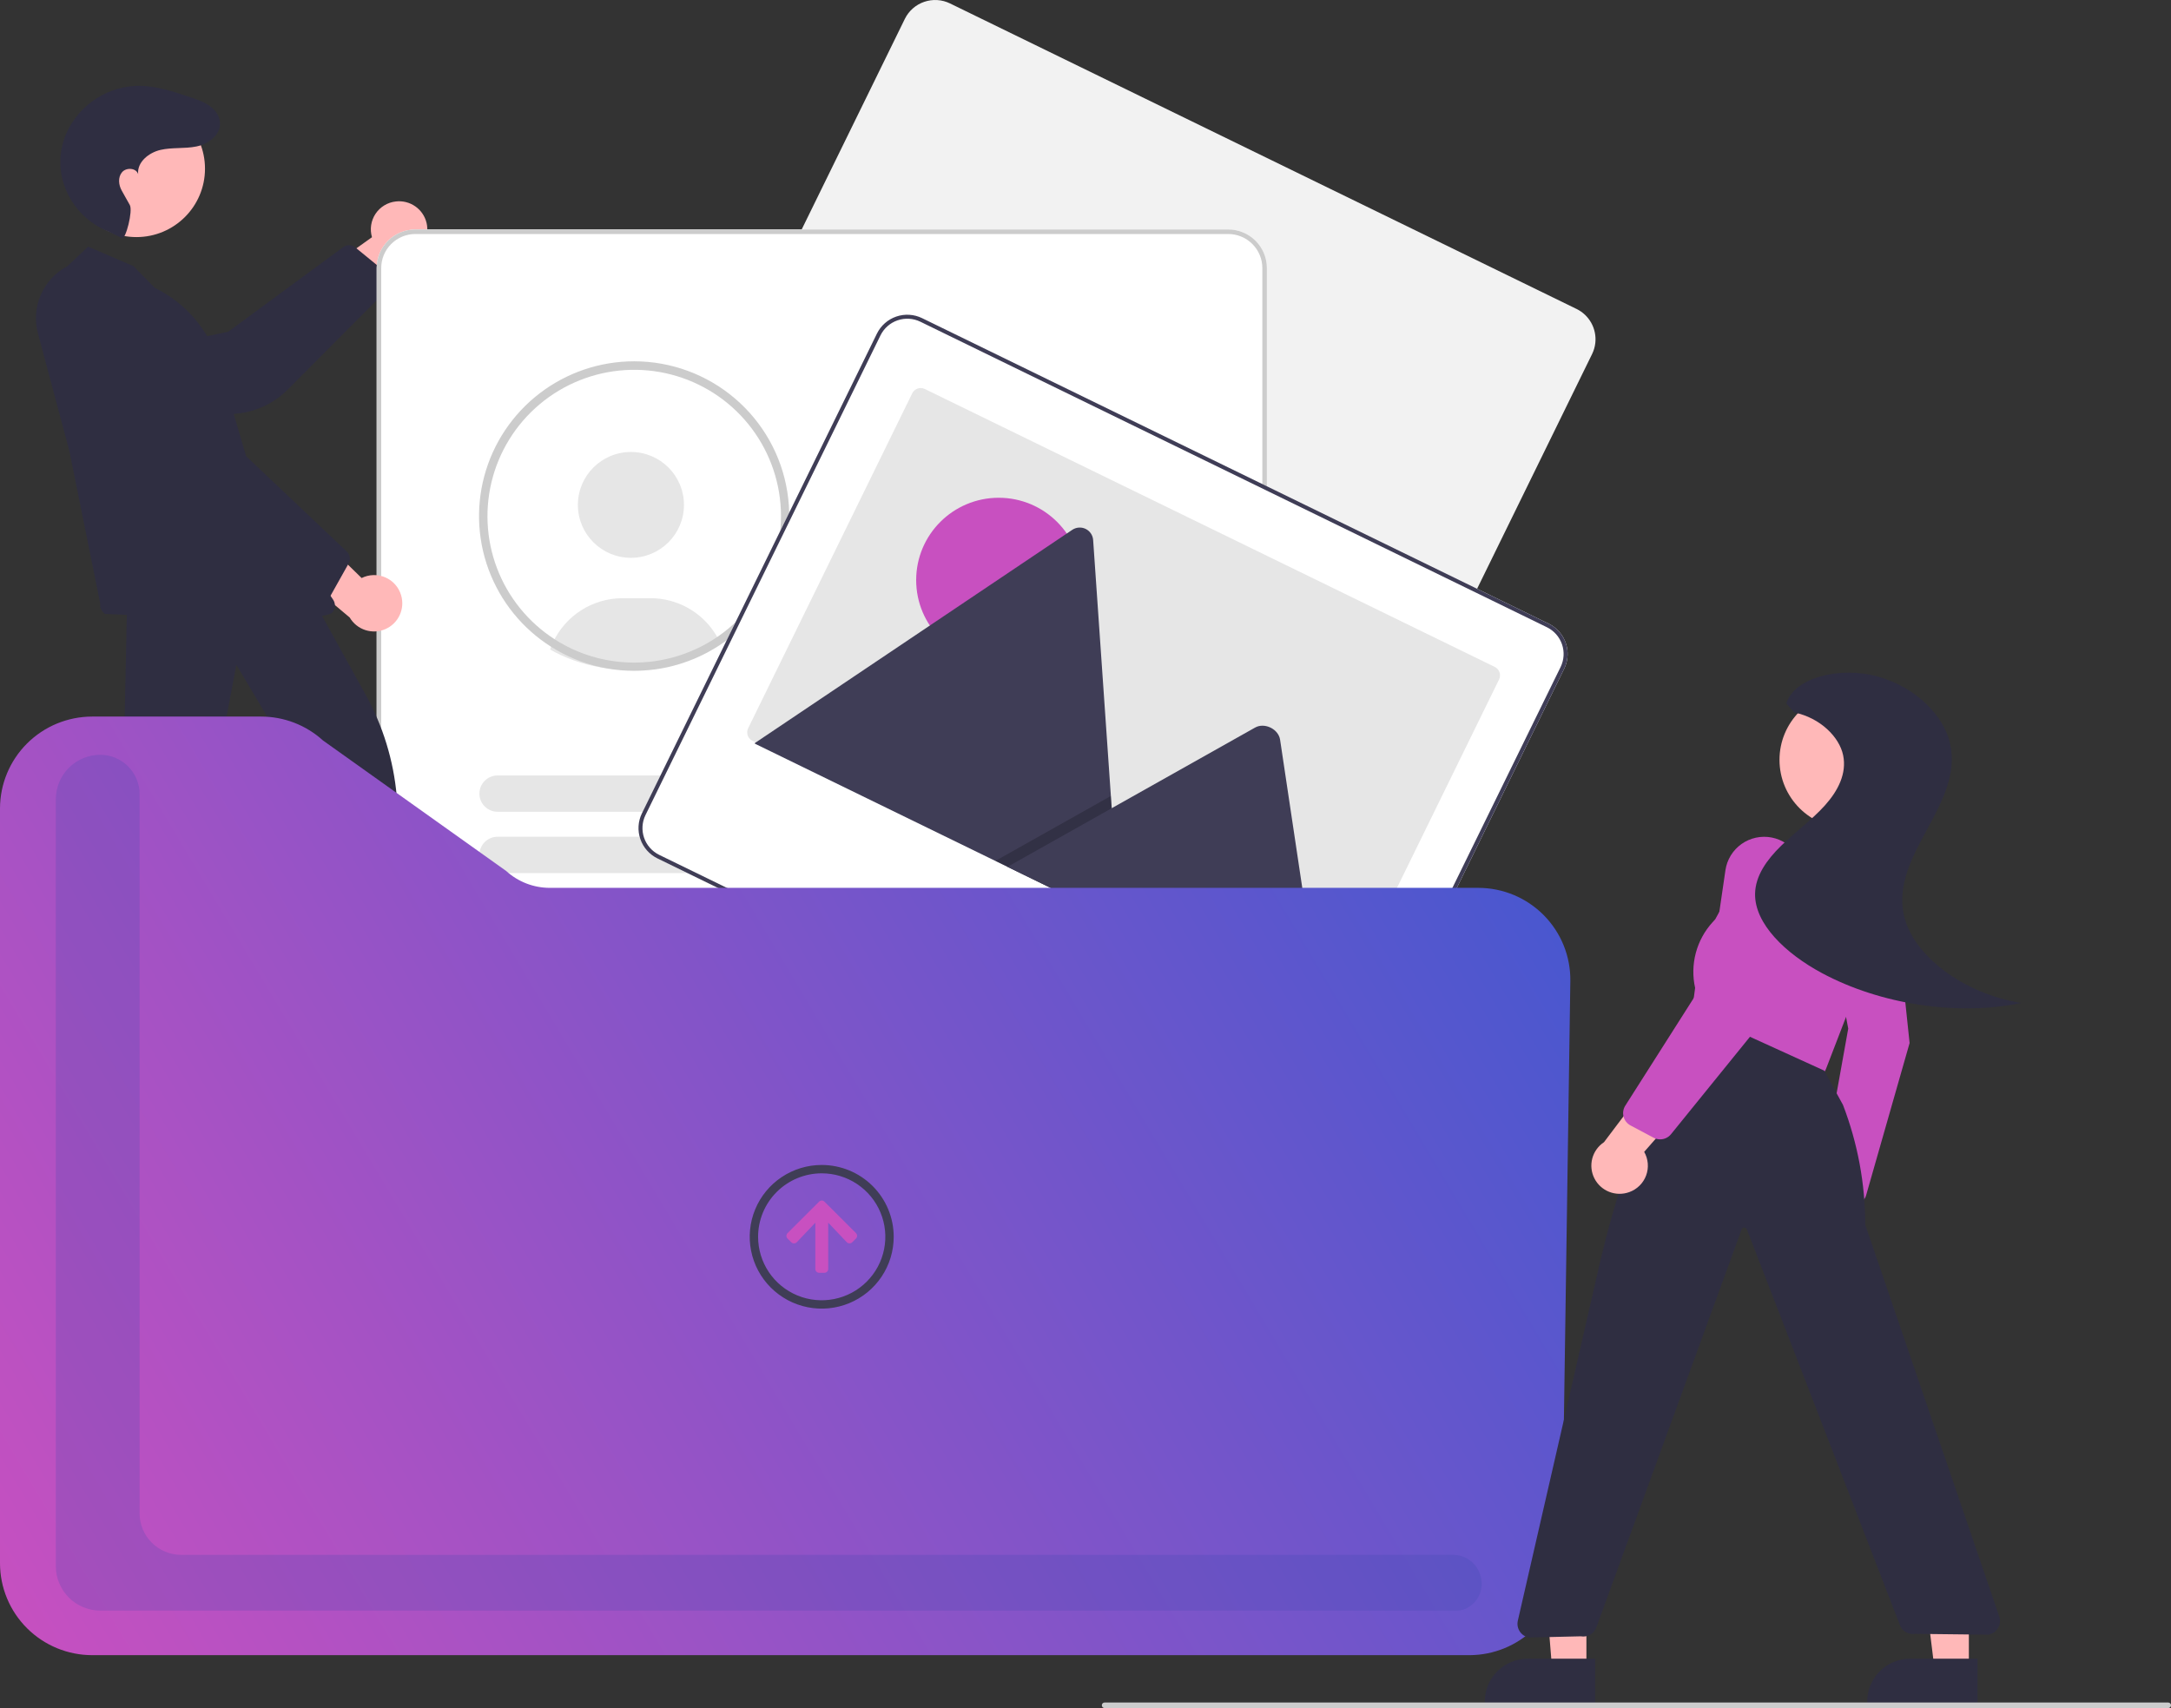 <svg width="638" height="502" viewBox="0 0 638 502" fill="none" xmlns="http://www.w3.org/2000/svg">
<rect x="0" y="0" width="638" height="502" fill="#333333" stroke="none"/>
<g clip-path="url(#clip0_7_313)">
<path d="M116.324 59.209C115.125 59.34 113.97 59.733 112.94 60.359C111.91 60.984 111.029 61.828 110.361 62.83C109.693 63.831 109.253 64.967 109.072 66.157C108.892 67.347 108.975 68.561 109.315 69.716L85.464 86.722L99.681 92.181L120.152 75.195C122.057 74.495 123.639 73.122 124.598 71.336C125.557 69.55 125.826 67.476 125.354 65.505C124.882 63.535 123.703 61.805 122.038 60.645C120.374 59.484 118.341 58.973 116.324 59.209L116.324 59.209Z" fill="#FFB8B8"/>
<path d="M114.106 84.824L84.52 114.527C80.465 118.571 75.118 121.071 69.409 121.591L32.85 124.919C31.51 125.046 30.158 124.905 28.873 124.502C27.589 124.099 26.398 123.444 25.372 122.574C23.953 121.388 22.897 119.827 22.326 118.07C21.756 116.313 21.694 114.43 22.148 112.639C22.601 110.848 23.552 109.221 24.89 107.945C26.229 106.669 27.901 105.796 29.715 105.425L67.063 97.49L101.067 72.481C101.539 72.216 102.073 72.078 102.616 72.082C103.158 72.087 103.69 72.232 104.159 72.504L113.406 80.063C113.962 80.367 114.409 80.837 114.684 81.408C114.959 81.978 115.048 82.62 114.938 83.244C114.83 83.844 114.54 84.395 114.106 84.824Z" fill="#2F2E41"/>
<path d="M468.823 100.787C469.043 98.759 468.632 96.713 467.646 94.927C466.66 93.14 465.147 91.7 463.312 90.802L279.186 1.01C278.015 0.438 276.743 0.102 275.442 0.021C274.141 -0.06 272.837 0.116 271.604 0.538C270.371 0.96 269.233 1.62 268.256 2.481C267.279 3.341 266.481 4.386 265.908 5.554L265.905 5.561L196.846 146.541C195.693 148.903 195.526 151.624 196.381 154.108C197.236 156.592 199.043 158.637 201.407 159.793L385.532 249.585C387.899 250.735 390.626 250.902 393.116 250.049C395.605 249.196 397.654 247.392 398.814 245.034L467.873 104.054C468.377 103.028 468.699 101.923 468.823 100.787Z" fill="#F2F2F2"/>
<path d="M360.955 413.694H122.043C119.035 413.691 116.152 412.497 114.025 410.375C111.898 408.253 110.701 405.375 110.698 402.374V78.764C110.701 75.763 111.898 72.885 114.025 70.763C116.152 68.641 119.035 67.448 122.043 67.444H360.955C363.963 67.448 366.847 68.641 368.974 70.763C371.101 72.885 372.297 75.763 372.3 78.764V402.374C372.297 405.375 371.101 408.253 368.974 410.375C366.847 412.497 363.963 413.691 360.955 413.694Z" fill="white"/>
<path d="M185.411 163.942C194.019 163.942 200.998 156.979 200.998 148.39C200.998 139.8 194.019 132.837 185.411 132.837C176.802 132.837 169.824 139.8 169.824 148.39C169.824 156.979 176.802 163.942 185.411 163.942Z" fill="#E6E6E6"/>
<path d="M161.654 190.896C163.856 192.145 166.162 193.205 168.544 194.064L168.965 194.21C173.764 195.891 178.815 196.747 183.901 196.741C184.925 196.741 185.911 196.705 186.832 196.636C189.073 196.499 191.301 196.192 193.496 195.719C194.7 195.456 195.901 195.142 197.063 194.786C197.344 194.704 197.604 194.622 197.889 194.533C202.623 193.002 207.073 190.701 211.057 187.725C210.737 187.121 210.387 186.534 210.008 185.966C207.959 182.842 205.162 180.278 201.87 178.505C198.578 176.732 194.894 175.806 191.153 175.811H182.95C178.622 175.812 174.387 177.053 170.747 179.388C167.107 181.723 164.217 185.052 162.419 188.979C162.132 189.605 161.877 190.245 161.654 190.896Z" fill="#E6E6E6"/>
<path d="M190.7 195.332C190.177 195.37 189.673 195.547 189.24 195.843C191.439 195.706 193.625 195.403 195.779 194.937L190.7 195.332Z" fill="#2F2E41"/>
<path d="M186.356 106.186C176.317 106.187 166.559 109.494 158.597 115.595C150.635 121.695 144.913 130.248 142.321 139.925C139.729 149.602 140.411 159.862 144.262 169.112C148.112 178.363 154.915 186.087 163.615 191.085C165.924 192.419 168.349 193.545 170.859 194.449L171.285 194.596C176.128 196.293 181.224 197.156 186.356 197.15C187.348 197.15 188.341 197.118 189.317 197.044C191.577 196.905 193.823 196.596 196.036 196.119C197.275 195.849 198.489 195.53 199.637 195.178C199.916 195.096 200.179 195.014 200.466 194.924C210.784 191.571 219.564 184.655 225.229 175.421C230.895 166.187 233.073 155.239 231.372 144.545C229.672 133.852 224.205 124.115 215.953 117.083C207.702 110.052 197.207 106.188 186.356 106.186L186.356 106.186ZM212.804 185.74C208.872 188.768 204.445 191.096 199.72 192.624C199.465 192.706 199.202 192.787 198.94 192.869C197.849 193.205 196.7 193.499 195.519 193.753C193.426 194.209 191.3 194.505 189.161 194.637C188.234 194.703 187.291 194.735 186.356 194.735C181.498 194.738 176.674 193.922 172.089 192.321L171.687 192.182C169.191 191.286 166.784 190.157 164.501 188.809C156.548 184.138 150.306 177.044 146.694 168.57C143.081 160.097 142.287 150.691 144.429 141.734C146.571 132.777 151.536 124.742 158.594 118.81C165.652 112.877 174.432 109.359 183.642 108.774C192.852 108.189 202.007 110.567 209.763 115.558C217.518 120.549 223.465 127.891 226.728 136.504C229.992 145.118 230.401 154.548 227.894 163.41C225.388 172.273 220.099 180.099 212.804 185.74V185.74Z" fill="#CCCCCC"/>
<path d="M360.955 413.694H122.043C119.035 413.691 116.152 412.497 114.025 410.375C111.898 408.253 110.701 405.375 110.698 402.374V78.764C110.701 75.763 111.898 72.885 114.025 70.763C116.152 68.641 119.035 67.448 122.043 67.444H360.955C363.963 67.448 366.847 68.641 368.974 70.763C371.101 72.885 372.297 75.763 372.3 78.764V402.374C372.297 405.375 371.101 408.253 368.974 410.375C366.847 412.497 363.963 413.691 360.955 413.694ZM122.043 68.776C119.389 68.779 116.845 69.832 114.968 71.705C113.091 73.577 112.036 76.116 112.033 78.764V402.374C112.036 405.022 113.091 407.561 114.968 409.434C116.845 411.306 119.389 412.359 122.043 412.362H360.955C363.609 412.359 366.154 411.306 368.03 409.434C369.907 407.561 370.963 405.022 370.966 402.374V78.764C370.963 76.116 369.907 73.577 368.03 71.705C366.154 69.832 363.609 68.779 360.955 68.776L122.043 68.776Z" fill="#CCCCCC"/>
<path d="M314.705 151.492H247.101C245.682 151.492 244.322 150.93 243.319 149.929C242.316 148.929 241.753 147.571 241.753 146.156C241.753 144.741 242.316 143.383 243.319 142.383C244.322 141.382 245.682 140.82 247.101 140.82H314.705C316.123 140.82 317.483 141.382 318.486 142.383C319.489 143.383 320.053 144.741 320.053 146.156C320.053 147.571 319.489 148.929 318.486 149.929C317.483 150.93 316.123 151.492 314.705 151.492Z" fill="#E6E6E6"/>
<path d="M336.766 169.502H247.101C245.682 169.502 244.322 168.94 243.319 167.939C242.316 166.939 241.753 165.581 241.753 164.166C241.753 162.751 242.316 161.394 243.319 160.393C244.322 159.392 245.682 158.83 247.101 158.83H336.766C338.185 158.83 339.545 159.392 340.548 160.393C341.551 161.394 342.114 162.751 342.114 164.166C342.114 165.581 341.551 166.939 340.548 167.939C339.545 168.94 338.185 169.502 336.766 169.502Z" fill="#E6E6E6"/>
<path d="M314.606 238.579H146.232C144.814 238.579 143.453 238.016 142.45 237.016C141.447 236.015 140.884 234.657 140.884 233.242C140.884 231.827 141.447 230.47 142.45 229.469C143.453 228.468 144.814 227.906 146.232 227.906H314.606C316.025 227.906 317.385 228.468 318.388 229.469C319.391 230.47 319.955 231.827 319.955 233.242C319.955 234.657 319.391 236.015 318.388 237.016C317.385 238.016 316.025 238.579 314.606 238.579Z" fill="#E6E6E6"/>
<path d="M336.668 256.589H146.232C144.814 256.589 143.453 256.026 142.45 255.026C141.447 254.025 140.884 252.668 140.884 251.252C140.884 249.837 141.447 248.48 142.45 247.479C143.453 246.478 144.814 245.916 146.232 245.916H336.668C338.086 245.916 339.447 246.478 340.45 247.479C341.453 248.48 342.016 249.837 342.016 251.252C342.016 252.668 341.453 254.025 340.45 255.026C339.447 256.026 338.086 256.589 336.668 256.589Z" fill="#E6E6E6"/>
<path d="M314.606 297.983H146.232C144.814 297.983 143.453 297.42 142.45 296.42C141.447 295.419 140.884 294.062 140.884 292.646C140.884 291.231 141.447 289.874 142.45 288.873C143.453 287.872 144.814 287.31 146.232 287.31H314.606C316.025 287.31 317.385 287.872 318.388 288.873C319.391 289.874 319.955 291.231 319.955 292.646C319.955 294.062 319.391 295.419 318.388 296.42C317.385 297.42 316.025 297.983 314.606 297.983Z" fill="#E6E6E6"/>
<path d="M336.668 315.993H146.232C144.814 315.993 143.453 315.43 142.45 314.43C141.447 313.429 140.884 312.072 140.884 310.656C140.884 309.241 141.447 307.884 142.45 306.883C143.453 305.882 144.814 305.32 146.232 305.32H336.668C338.086 305.32 339.447 305.882 340.45 306.883C341.453 307.884 342.016 309.241 342.016 310.656C342.016 312.072 341.453 313.429 340.45 314.43C339.447 315.43 338.086 315.993 336.668 315.993Z" fill="#E6E6E6"/>
<path d="M314.606 357.387H146.232C144.814 357.387 143.453 356.825 142.45 355.824C141.447 354.823 140.884 353.466 140.884 352.051C140.884 350.635 141.447 349.278 142.45 348.277C143.453 347.276 144.814 346.714 146.232 346.714H314.606C316.025 346.714 317.385 347.276 318.388 348.277C319.391 349.278 319.955 350.635 319.955 352.051C319.955 353.466 319.391 354.823 318.388 355.824C317.385 356.825 316.025 357.387 314.606 357.387Z" fill="#E6E6E6"/>
<path d="M336.668 375.397H146.232C144.814 375.397 143.453 374.835 142.45 373.834C141.447 372.833 140.884 371.476 140.884 370.06C140.884 368.645 141.447 367.288 142.45 366.287C143.453 365.286 144.814 364.724 146.232 364.724H336.668C338.085 364.726 339.444 365.289 340.445 366.289C341.447 367.29 342.009 368.646 342.009 370.06C342.009 371.475 341.447 372.831 340.445 373.831C339.444 374.832 338.085 375.395 336.668 375.397Z" fill="#E6E6E6"/>
<path d="M460.619 193.282C460.839 191.255 460.428 189.209 459.442 187.422C458.456 185.635 456.943 184.195 455.108 183.297L270.983 93.505C269.812 92.934 268.539 92.598 267.238 92.517C265.937 92.436 264.633 92.611 263.4 93.033C262.167 93.455 261.03 94.115 260.052 94.976C259.075 95.837 258.277 96.881 257.704 98.049L257.701 98.056L188.642 239.037C187.489 241.398 187.322 244.119 188.177 246.603C189.032 249.087 190.839 251.132 193.203 252.289L377.328 342.08C379.695 343.23 382.422 343.397 384.912 342.544C387.402 341.691 389.451 339.888 390.61 337.53L459.669 196.549C460.173 195.523 460.495 194.418 460.619 193.282Z" fill="white"/>
<path d="M460.619 193.282C460.839 191.255 460.428 189.209 459.442 187.422C458.456 185.635 456.943 184.195 455.108 183.297L270.983 93.505C269.812 92.934 268.539 92.598 267.238 92.517C265.937 92.436 264.633 92.611 263.4 93.033C262.167 93.455 261.03 94.115 260.052 94.976C259.075 95.837 258.277 96.881 257.704 98.049L257.701 98.056L188.642 239.037C187.489 241.398 187.322 244.119 188.177 246.603C189.032 249.087 190.839 251.132 193.203 252.289L377.328 342.08C379.695 343.23 382.422 343.397 384.912 342.544C387.402 341.691 389.451 339.888 390.61 337.53L459.669 196.549C460.173 195.523 460.495 194.418 460.619 193.282ZM389.56 337.018C388.538 339.099 386.73 340.69 384.533 341.443C382.336 342.196 379.929 342.048 377.841 341.033L193.716 251.241C191.63 250.221 190.035 248.417 189.281 246.225C188.526 244.033 188.674 241.632 189.691 239.548L258.75 98.568C259.773 96.487 261.581 94.895 263.778 94.143C265.975 93.39 268.381 93.537 270.47 94.552L454.595 184.344C456.681 185.364 458.276 187.168 459.03 189.36C459.785 191.553 459.637 193.954 458.619 196.037L389.56 337.018Z" fill="#3F3D56"/>
<path d="M440.536 199.693L392.315 298.135C391.993 298.792 391.423 299.295 390.73 299.533C390.036 299.771 389.277 299.724 388.618 299.403H388.618L221.131 217.725C221.012 217.668 220.897 217.601 220.789 217.524C220.24 217.151 219.843 216.593 219.673 215.952C219.503 215.312 219.57 214.631 219.861 214.035L268.083 115.593C268.242 115.268 268.464 114.977 268.736 114.737C269.008 114.497 269.325 114.313 269.668 114.195C270.011 114.078 270.374 114.028 270.737 114.051C271.099 114.073 271.453 114.166 271.779 114.325L439.266 196.003C439.925 196.324 440.429 196.893 440.667 197.584C440.906 198.276 440.859 199.034 440.537 199.691V199.691L440.536 199.693Z" fill="#E6E6E6"/>
<path d="M293.495 194.693C306.891 194.693 317.75 183.858 317.75 170.492C317.75 157.126 306.891 146.29 293.495 146.29C280.099 146.29 269.239 157.126 269.239 170.492C269.239 183.858 280.099 194.693 293.495 194.693Z" fill="#C850C0"/>
<path d="M329.01 270.823L222.105 218.689C221.97 218.625 221.841 218.55 221.721 218.462L315.087 155.735C315.662 155.342 316.331 155.107 317.027 155.056C317.723 155.005 318.42 155.139 319.046 155.445C319.673 155.751 320.207 156.217 320.594 156.796C320.981 157.375 321.207 158.046 321.249 158.741L326.457 233.93L326.708 237.529L329.01 270.823Z" fill="#3F3D56"/>
<path opacity="0.2" d="M329.01 270.823L292.51 253.023L323.148 235.793L325.354 234.552L326.457 233.93L326.708 237.529L329.01 270.823Z" fill="black"/>
<path d="M388.534 299.851L296.07 254.759L326.708 237.529L328.914 236.287L368.839 213.832C371.456 212.36 375.207 214.018 376.057 216.833C376.113 217.024 376.157 217.219 376.188 217.416L388.534 299.851Z" fill="#3F3D56"/>
<path d="M103.239 308.443L113.296 308.442L118.081 269.735L103.236 269.736L103.239 308.443Z" fill="#FFB8B8"/>
<path d="M100.673 305.167L120.48 305.166H120.481C122.138 305.166 123.78 305.492 125.311 306.125C126.843 306.758 128.234 307.685 129.406 308.855C130.578 310.024 131.508 311.413 132.142 312.941C132.777 314.469 133.103 316.106 133.103 317.76V318.17L100.674 318.171L100.673 305.167Z" fill="#2F2E41"/>
<path d="M25.063 302.054L35.483 304.087L48.304 264.952L32.926 261.951L25.063 302.054Z" fill="#FFB8B8"/>
<path d="M23.071 298.14L43.592 302.145L43.593 302.145C45.31 302.481 46.945 303.15 48.403 304.116C49.861 305.081 51.114 306.324 52.091 307.772C53.068 309.221 53.749 310.848 54.096 312.559C54.442 314.27 54.448 316.033 54.112 317.747L54.029 318.171L20.43 311.613L23.071 298.14Z" fill="#2F2E41"/>
<path d="M117.871 174.922C117.53 173.767 116.94 172.701 116.142 171.799C115.344 170.897 114.358 170.18 113.252 169.7C112.147 169.219 110.949 168.986 109.743 169.017C108.537 169.048 107.353 169.343 106.274 169.88L85.31 149.434L82.418 164.357L102.769 181.486C103.794 183.235 105.426 184.548 107.356 185.177C109.286 185.805 111.381 185.706 113.242 184.897C115.104 184.087 116.603 182.625 117.456 180.787C118.309 178.948 118.457 176.861 117.871 174.922Z" fill="#FFB8B8"/>
<path d="M40.092 69.68C51.22 69.68 60.242 60.679 60.242 49.576C60.242 38.472 51.22 29.471 40.092 29.471C28.964 29.471 19.943 38.472 19.943 49.576C19.943 60.679 28.964 69.68 40.092 69.68Z" fill="#FFB8B8"/>
<path d="M35.861 69.988C36.932 70.455 39.124 61.944 38.142 60.241C36.682 57.709 36.768 57.728 35.798 56.053C34.829 54.378 34.612 52.085 35.867 50.611C37.123 49.138 40.028 49.333 40.601 51.181C40.233 47.671 43.712 44.85 47.159 44.057C50.605 43.264 54.24 43.757 57.706 43.051C61.728 42.232 65.912 38.868 64.308 34.456C64.032 33.721 63.62 33.045 63.093 32.463C61.239 30.383 58.645 29.495 56.109 28.637C50.834 26.85 45.415 25.041 39.848 25.238C35.261 25.478 30.843 27.046 27.136 29.752C23.428 32.457 20.591 36.182 18.973 40.471C18.589 41.544 18.292 42.646 18.084 43.766C16.173 54.017 22.139 64.129 31.83 68.033L35.861 69.988Z" fill="#2F2E41"/>
<path d="M30.914 180.429C30.4 180.119 29.988 179.665 29.729 179.125C29.47 178.584 29.375 177.98 29.456 177.386L20.363 132.447L11.147 97.958H11.147C10.136 94.179 10.441 90.169 12.014 86.586C13.587 83.003 16.333 80.059 19.803 78.239L25.896 72.487L39.188 78.2L45.504 84.608C50.034 86.809 54.053 89.931 57.301 93.774C60.55 97.617 62.957 102.096 64.367 106.922L74.497 141.51L97.892 176.238C98.283 176.816 98.465 177.51 98.41 178.206C98.355 178.901 98.066 179.558 97.589 180.068C94.335 183.561 30.914 180.429 30.914 180.429Z" fill="#2F2E41"/>
<path d="M92.207 177.236L57.71 153.384C53.008 150.111 49.604 145.297 48.089 139.78L38.392 104.452C38.031 103.158 37.934 101.805 38.106 100.472C38.278 99.14 38.716 97.856 39.394 96.695C40.315 95.093 41.67 93.782 43.304 92.913C44.938 92.044 46.784 91.653 48.631 91.785C50.478 91.916 52.25 92.564 53.744 93.655C55.238 94.746 56.393 96.236 57.077 97.953L71.457 133.248L102.098 162.262C102.443 162.68 102.673 163.181 102.764 163.714C102.855 164.248 102.805 164.796 102.618 165.304L96.783 175.713C96.58 176.313 96.194 176.835 95.68 177.205C95.165 177.575 94.547 177.775 93.912 177.776C93.302 177.776 92.706 177.587 92.207 177.236Z" fill="#2F2E41"/>
<path d="M20.539 296.063C20.257 295.66 20.076 295.195 20.013 294.707C19.949 294.219 20.003 293.723 20.172 293.261L36.131 235.374L37.311 178.653L91.034 174.977L91.295 174.959L107.476 204.222C112.542 213.37 115.643 223.471 116.582 233.882L121.915 292.186C121.995 292.979 121.761 293.771 121.262 294.393C120.764 295.015 120.04 295.417 119.248 295.513L103.049 297.05C102.269 297.145 101.482 296.932 100.857 296.456C100.232 295.98 99.818 295.28 99.703 294.503L93.125 235.255L69.458 195.355L61.513 237.361L45.054 295.371C44.839 295.95 44.453 296.45 43.946 296.804C43.439 297.159 42.836 297.352 42.217 297.356L23.02 297.364C22.532 297.367 22.05 297.249 21.617 297.022C21.185 296.795 20.814 296.466 20.539 296.063Z" fill="#2F2E41"/>
<path d="M431.896 486.448H27.072C19.895 486.44 13.014 483.591 7.938 478.527C2.863 473.463 0.008 466.597 0 459.436V237.611C0.008 230.449 2.863 223.583 7.938 218.519C13.014 213.455 19.895 210.607 27.072 210.599H76.707C83.442 210.593 89.935 213.098 94.915 217.622L148.741 255.971C152.25 259.171 156.833 260.943 161.587 260.939H434.41C437.998 260.939 441.551 261.651 444.861 263.033C448.172 264.416 451.173 266.441 453.692 268.991C456.211 271.541 458.197 274.566 459.534 277.888C460.87 281.211 461.532 284.766 461.479 288.346L458.966 459.831C458.833 466.916 455.926 473.668 450.867 478.643C445.808 483.617 438.999 486.419 431.896 486.448Z" fill="url(#paint0_linear_7_313)"/>
<path d="M428.3 473.351H29.467C26.005 473.347 22.685 471.973 20.237 469.53C17.788 467.087 16.411 463.775 16.407 460.32V234.868C16.411 231.413 17.788 228.101 20.237 225.658C22.685 223.215 26.005 221.841 29.467 221.837C32.53 221.841 35.466 223.056 37.631 225.217C39.797 227.378 41.015 230.307 41.019 233.363V444.768C41.022 448.006 42.313 451.11 44.608 453.399C46.902 455.689 50.013 456.977 53.258 456.98H426.953C428.809 456.96 430.619 457.56 432.094 458.686C433.568 459.811 434.622 461.398 435.087 463.191C435.608 464.891 435.543 466.717 434.903 468.376C434.263 470.036 433.083 471.433 431.554 472.346C430.584 472.976 429.457 473.324 428.3 473.351Z" fill="#3246AB" fill-opacity="0.2"/>
<path d="M232.513 365.08L231.463 364.033C231.245 363.829 231.118 363.548 231.108 363.251C231.098 362.953 231.207 362.665 231.411 362.447C231.428 362.43 231.445 362.412 231.463 362.395L240.676 353.195C240.777 353.087 240.898 353.001 241.032 352.94C241.167 352.879 241.312 352.846 241.459 352.841C241.607 352.836 241.754 352.86 241.892 352.912C242.03 352.964 242.157 353.042 242.264 353.143C242.282 353.16 242.3 353.177 242.317 353.195L251.529 362.387C251.637 362.491 251.723 362.615 251.783 362.752C251.843 362.889 251.875 363.036 251.877 363.186C251.88 363.335 251.853 363.484 251.798 363.623C251.743 363.762 251.662 363.889 251.558 363.996L251.529 364.024L250.479 365.072C250.375 365.18 250.251 365.266 250.114 365.325C249.976 365.385 249.829 365.417 249.679 365.419C249.529 365.422 249.38 365.395 249.241 365.34C249.102 365.286 248.975 365.204 248.867 365.1L248.838 365.072L243.391 359.342V372.938C243.392 373.087 243.364 373.234 243.308 373.371C243.252 373.509 243.17 373.634 243.065 373.739C242.961 373.845 242.837 373.929 242.7 373.987C242.563 374.045 242.416 374.075 242.267 374.076L242.259 374.076H240.741C240.439 374.076 240.149 373.956 239.935 373.743C239.721 373.529 239.601 373.24 239.601 372.938V359.359L234.154 365.088C233.943 365.304 233.654 365.428 233.352 365.432C233.049 365.436 232.758 365.319 232.541 365.109L232.513 365.08Z" fill="#C850C0"/>
<path d="M241.48 344.838C245.178 344.838 248.792 345.932 251.867 347.982C254.941 350.031 257.338 352.945 258.753 356.353C260.168 359.762 260.538 363.513 259.817 367.132C259.095 370.75 257.315 374.074 254.7 376.683C252.085 379.292 248.754 381.069 245.127 381.788C241.501 382.508 237.741 382.139 234.325 380.727C230.909 379.315 227.989 376.924 225.934 373.856C223.88 370.788 222.784 367.182 222.784 363.492C222.788 358.546 224.759 353.804 228.264 350.306C231.77 346.809 236.523 344.842 241.48 344.838ZM241.48 342.382C237.295 342.382 233.205 343.62 229.725 345.94C226.246 348.259 223.534 351.556 221.933 355.414C220.332 359.271 219.913 363.516 220.729 367.611C221.545 371.706 223.56 375.467 226.519 378.419C229.478 381.372 233.248 383.382 237.352 384.197C241.456 385.011 245.71 384.593 249.576 382.996C253.442 381.398 256.747 378.692 259.071 375.22C261.396 371.749 262.637 367.667 262.637 363.492C262.637 357.893 260.408 352.524 256.44 348.565C252.472 344.606 247.091 342.382 241.48 342.382Z" fill="#3F3D56"/>
<path d="M466.205 490.766H456.147L453.003 452.059L466.206 452.06L466.205 490.766Z" fill="#FFB8B8"/>
<path d="M468.769 500.494L436.34 500.493V500.084C436.34 498.43 436.666 496.792 437.3 495.264C437.935 493.736 438.865 492.348 440.037 491.178C441.209 490.009 442.6 489.081 444.132 488.448C445.663 487.815 447.305 487.489 448.962 487.49H448.963L468.77 487.49L468.769 500.494Z" fill="#2F2E41"/>
<path d="M578.595 490.766H568.538L563.753 452.059L578.597 452.06L578.595 490.766Z" fill="#FFB8B8"/>
<path d="M581.16 500.494L548.731 500.493V500.084C548.731 498.43 549.057 496.792 549.691 495.264C550.326 493.736 551.255 492.348 552.428 491.178C553.6 490.009 554.991 489.081 556.523 488.448C558.054 487.815 559.696 487.489 561.353 487.49H561.354L581.161 487.49L581.16 500.494Z" fill="#2F2E41"/>
<path d="M545.525 371.107C546.914 369.484 547.696 367.431 547.74 365.297C547.783 363.163 547.085 361.08 545.764 359.401C545.496 359.08 545.203 358.781 544.886 358.508L552.461 330.602L539.835 334.782L534.577 360.64C533.705 362.235 533.319 364.049 533.467 365.86C533.615 367.671 534.291 369.399 535.412 370.831C535.998 371.604 536.751 372.235 537.614 372.679C538.478 373.122 539.431 373.366 540.402 373.393C541.373 373.419 542.338 373.228 543.224 372.832C544.111 372.437 544.898 371.847 545.525 371.107Z" fill="#FFB8B8"/>
<path d="M545.039 353.941C544.881 353.941 544.723 353.929 544.566 353.906L537.987 352.916C537.475 352.828 536.989 352.63 536.562 352.335C536.135 352.039 535.778 351.655 535.516 351.207C534.946 350.255 534.741 349.129 534.939 348.038L543.147 302.296L537.58 272.909C536.507 267.254 539.276 261.542 544.021 259.623C545.429 259.048 546.962 258.848 548.471 259.04C549.979 259.233 551.412 259.813 552.629 260.723C553.942 261.715 555.032 262.972 555.826 264.412C556.62 265.851 557.103 267.441 557.241 269.079L561.181 306.549L561.134 306.712L548.454 351.117C548.271 351.895 547.839 352.592 547.222 353.101C546.606 353.611 545.839 353.906 545.039 353.941Z" fill="#C850C0"/>
<path d="M543.096 243.428C554.225 243.428 563.246 234.427 563.246 223.324C563.246 212.221 554.225 203.22 543.096 203.22C531.968 203.22 522.947 212.221 522.947 223.324C522.947 234.427 531.968 243.428 543.096 243.428Z" fill="#FFB8B8"/>
<path d="M532.78 316.777C532.278 316.777 531.781 316.685 531.312 316.505L499.465 304.282C498.603 303.954 497.878 303.345 497.407 302.553C496.936 301.761 496.747 300.834 496.872 299.922L498.151 290.35C497.392 286.957 497.462 283.432 498.354 280.072C499.246 276.711 500.935 273.614 503.278 271.041L504.053 270.189L513.476 253.046C514.114 251.885 514.976 250.861 516.013 250.033C517.05 249.206 518.241 248.592 519.517 248.226C520.793 247.86 522.129 247.75 523.448 247.902C524.766 248.054 526.042 248.465 527.201 249.111L543.84 258.388C546.03 259.607 547.684 261.6 548.475 263.975C550.714 270.697 550.548 277.986 548.005 284.599L536.613 314.154C536.312 314.924 535.785 315.587 535.102 316.054C534.418 316.522 533.609 316.774 532.78 316.777Z" fill="#C850C0"/>
<path d="M449.317 481.263L449.274 481.254C448.731 481.15 448.215 480.937 447.756 480.628C447.297 480.32 446.906 479.922 446.606 479.459C446.305 478.995 446.102 478.476 446.007 477.932C445.913 477.389 445.93 476.831 446.057 476.294L470.462 369.851C474.457 352.977 479.977 336.499 486.953 320.619L497.336 296.999L536.079 314.647L541.61 324.742C545.924 335.984 548.141 347.919 548.154 359.957L587.521 475.07C587.713 475.632 587.78 476.229 587.718 476.82C587.656 477.411 587.465 477.981 587.16 478.49C586.855 479 586.442 479.438 585.951 479.773C585.459 480.107 584.9 480.331 584.313 480.429L562.763 480.186C562.56 480.222 562.353 480.24 562.147 480.238C561.33 480.239 560.532 479.994 559.856 479.537C559.18 479.079 558.657 478.43 558.356 477.672L513.355 361.287C513.291 361.132 513.181 361.001 513.04 360.91C512.899 360.819 512.733 360.774 512.566 360.779C512.402 360.782 512.243 360.835 512.11 360.931C511.978 361.028 511.878 361.162 511.825 361.317L469.127 478.282C468.799 479.191 468.158 479.955 467.319 480.436C466.479 480.917 465.495 481.085 464.543 480.909L449.317 481.263Z" fill="#2F2E41"/>
<path d="M478.78 350.365C479.916 349.961 480.95 349.315 481.809 348.469C482.667 347.624 483.33 346.602 483.749 345.474C484.169 344.346 484.335 343.139 484.237 341.94C484.139 340.741 483.779 339.577 483.181 338.532L502.479 316.513L487.384 314.459L471.373 335.684C469.68 336.802 468.456 338.5 467.934 340.458C467.412 342.416 467.628 344.497 468.541 346.307C469.454 348.116 471.001 349.529 472.888 350.277C474.775 351.025 476.871 351.056 478.78 350.365Z" fill="#FFB8B8"/>
<path d="M487.877 334.853C487.205 334.853 486.544 334.688 485.951 334.373L479.16 330.76C478.662 330.494 478.224 330.129 477.873 329.687C477.523 329.245 477.268 328.736 477.124 328.191C476.98 327.646 476.95 327.078 477.037 326.521C477.123 325.964 477.324 325.431 477.627 324.955L502.709 285.52L507.058 255.761C507.283 254.223 507.819 252.746 508.632 251.42C509.446 250.095 510.52 248.948 511.791 248.049C513.062 247.149 514.502 246.517 516.025 246.189C517.548 245.862 519.122 245.846 520.651 246.143C522.18 246.44 523.633 247.043 524.921 247.917C526.21 248.79 527.307 249.916 528.147 251.225C528.988 252.534 529.553 253.999 529.808 255.532C530.064 257.066 530.006 258.635 529.636 260.145L520.656 296.824L491.071 333.335C490.687 333.811 490.2 334.194 489.647 334.457C489.094 334.719 488.489 334.855 487.877 334.853Z" fill="#C850C0"/>
<path d="M524.96 206.736C527.291 199.11 540.756 195.708 551.949 198.872C563.141 202.036 571.182 210.332 573.053 218.442C577.198 236.403 555.579 250.98 559.497 268.943C562.089 280.827 577.082 292.063 593.969 294.777C575.359 298.662 552.644 295.247 535.386 285.97C524.645 280.196 515.634 271.483 515.77 262.695C515.853 257.373 519.245 252.668 523.394 248.603C527.543 244.538 532.509 240.924 536.317 236.68C540.124 232.437 542.762 227.356 541.651 221.97C540.54 216.583 534.895 210.966 527.3 209.399L524.96 206.736Z" fill="#2F2E41"/>
<path d="M637.18 502H324.618C324.401 502 324.192 501.914 324.038 501.76C323.884 501.607 323.798 501.399 323.798 501.181C323.798 500.964 323.884 500.756 324.038 500.603C324.192 500.449 324.401 500.363 324.618 500.363H637.18C637.397 500.363 637.606 500.449 637.76 500.603C637.914 500.756 638 500.964 638 501.181C638 501.399 637.914 501.607 637.76 501.76C637.606 501.914 637.397 502 637.18 502Z" fill="#CCCCCC"/>
</g>
<defs>
<linearGradient id="paint0_linear_7_313" x1="461" y1="211" x2="1.46465e-05" y2="486" gradientUnits="userSpaceOnUse">
<stop stop-color="#4158D0"/>
<stop offset="1" stop-color="#C850C0"/>
</linearGradient>
<clipPath id="clip0_7_313">
<rect width="638" height="502" fill="white"/>
</clipPath>
</defs>
</svg>
